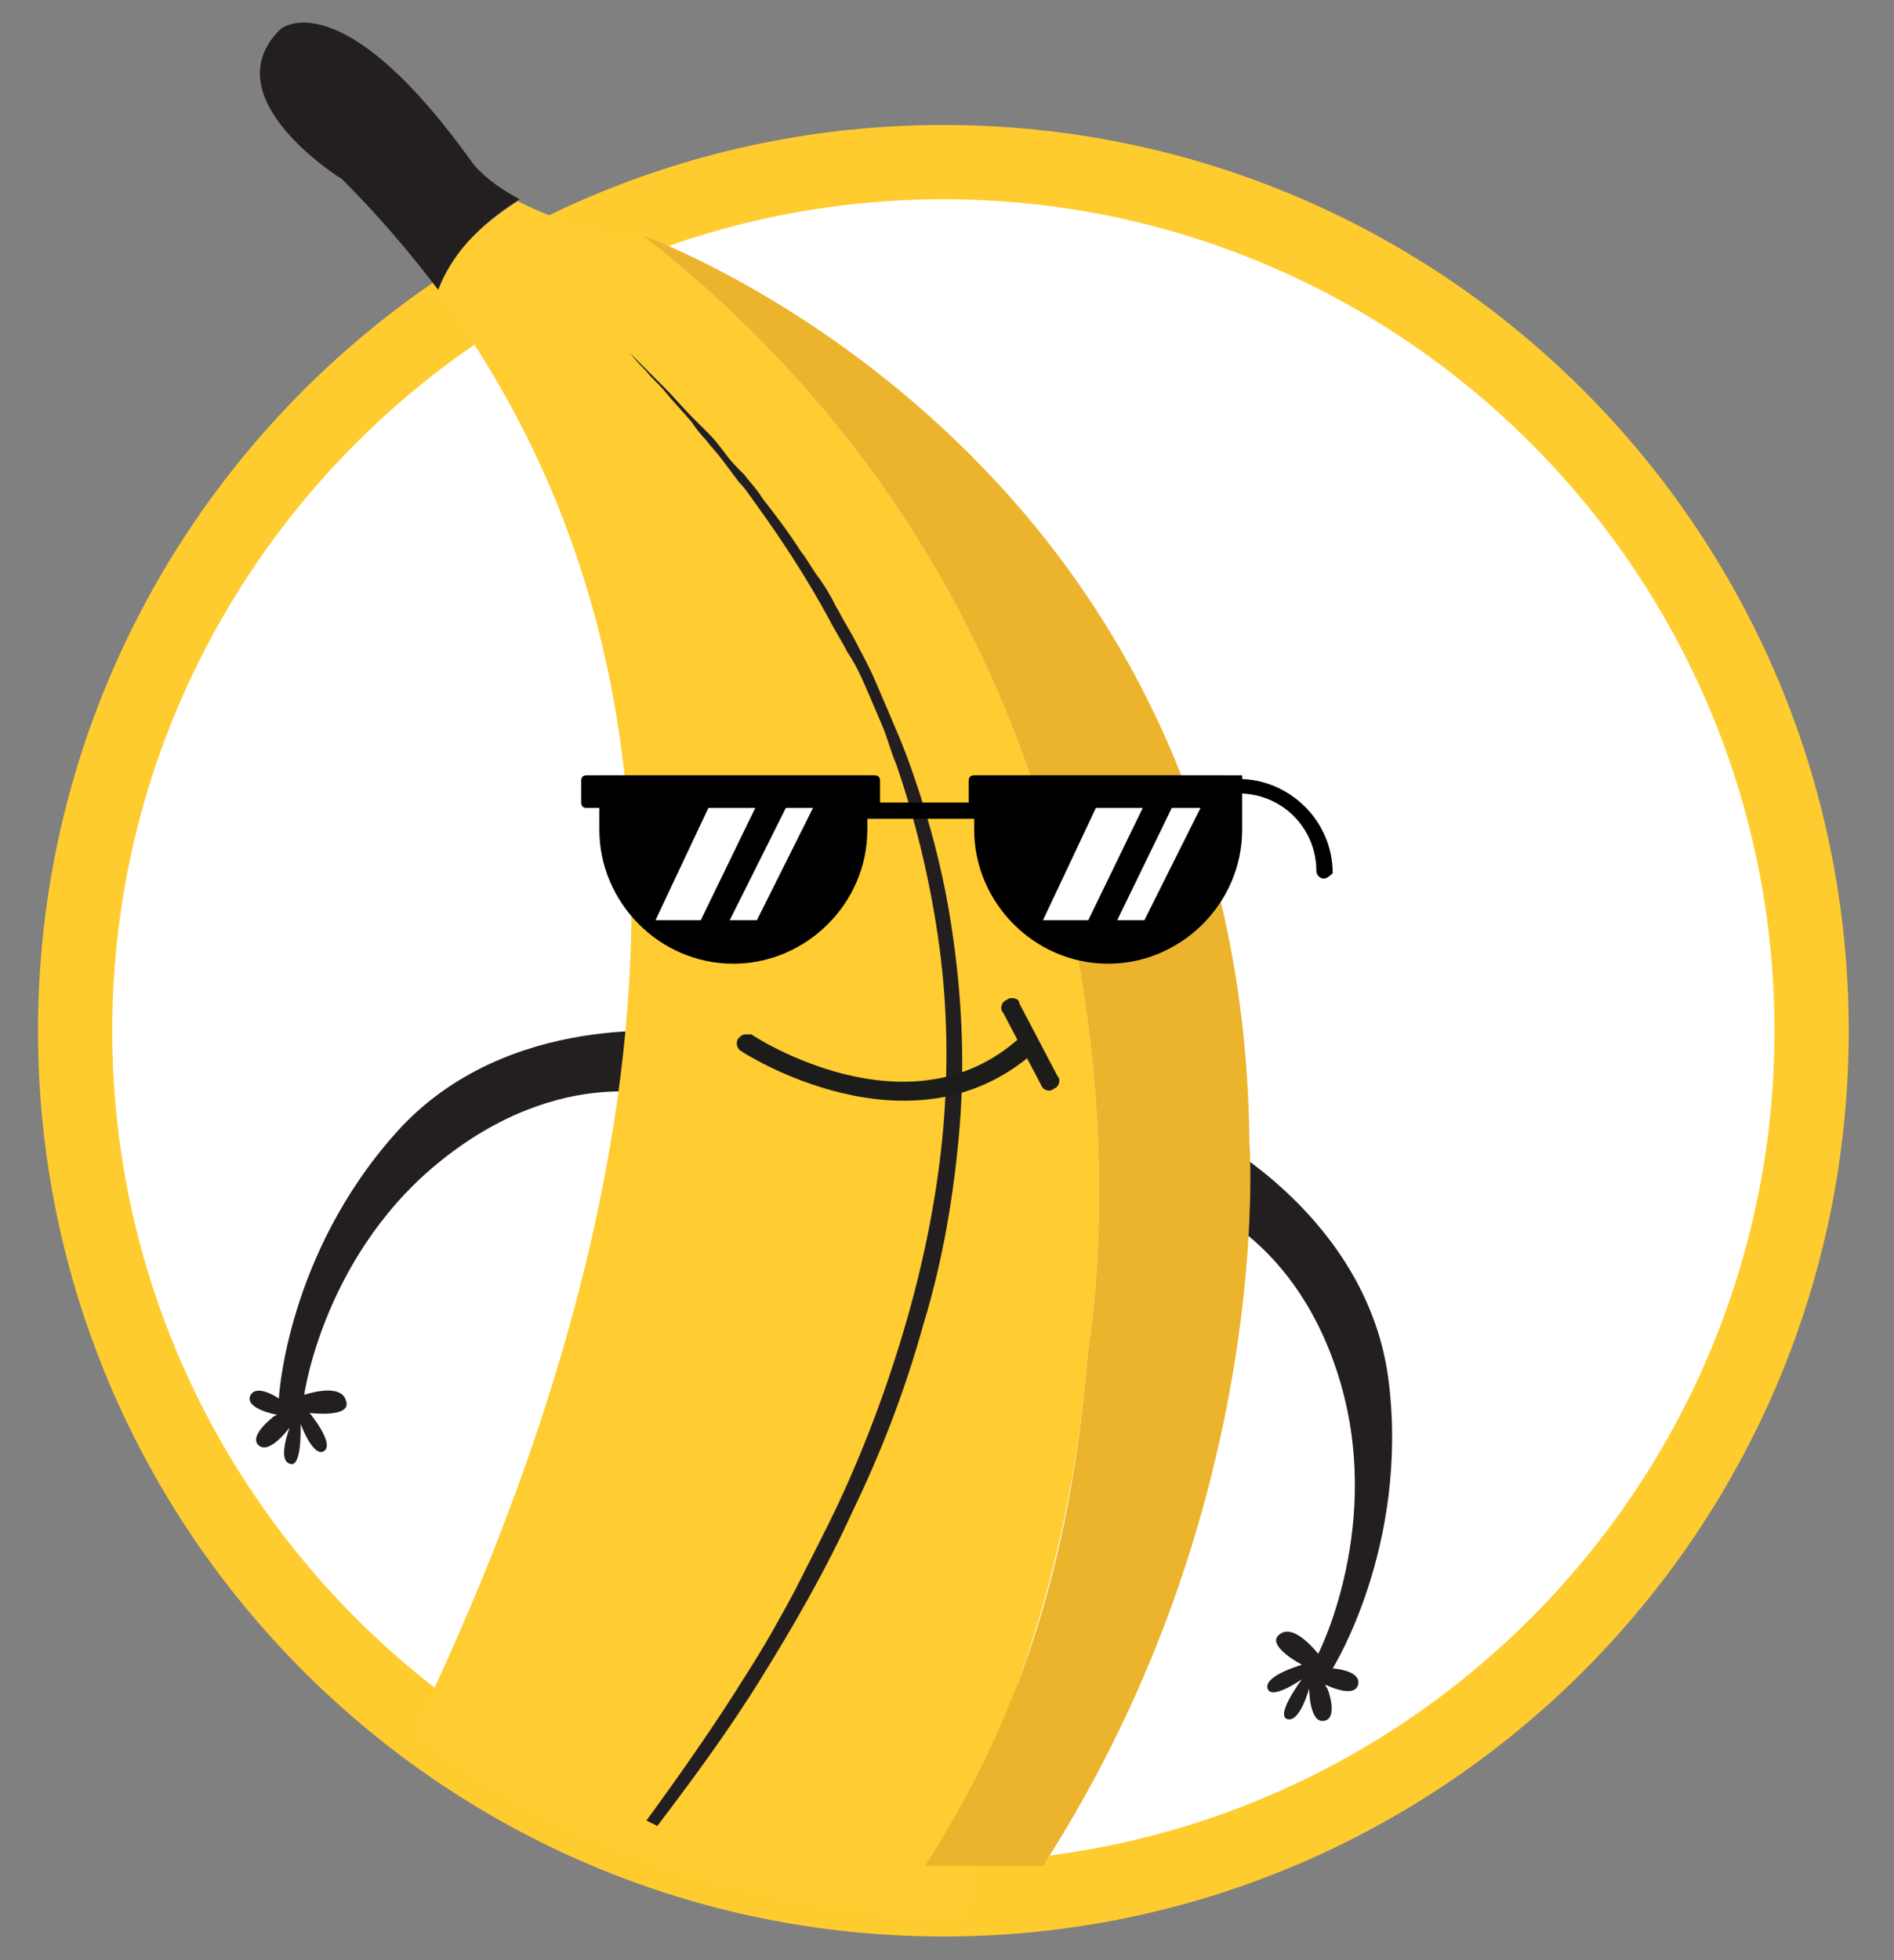 <?xml version="1.0" encoding="utf-8"?>
<!-- Generator: Adobe Illustrator 22.0.1, SVG Export Plug-In . SVG Version: 6.00 Build 0)  -->
<svg version="1.1" id="Layer_1" xmlns="http://www.w3.org/2000/svg" xmlns:xlink="http://www.w3.org/1999/xlink" x="0px" y="0px"
	 viewBox="0 0 104.6 108.2" style="enable-background:new 0 0 104.6 108.2;" xml:space="preserve">
<rect x="0" y="0" width="104.6" height="108.2" fill="#808080" stroke="none"/>
<style type="text/css">
	.st0{fill:#FFFFFF;}
	.st1{fill:#FFCC30;}
	.st2{fill-rule:evenodd;clip-rule:evenodd;fill:#231F20;}
	.st3{fill:#FFCC31;}
	.st4{fill:#231F20;}
	.st5{fill:#ECB32C;}
	.st6{fill:#78D0FF;}
	.st7{fill:#1C1D1A;}
	.st8{fill:#FF3529;}
	.st9{fill:#36C000;}
	.st10{fill:#FF5C29;}
	.st11{fill-rule:evenodd;clip-rule:evenodd;fill:#EA638D;}
	.st12{fill:#F8C80F;}
	.st13{fill:#010101;}
	.st14{clip-path:url(#SVGID_3_);}
	.st15{clip-path:url(#SVGID_4_);}
	.st16{fill:#FFB900;}
	.st17{fill:#B96D00;}
	.st18{fill:#FF7B00;}
	.st19{fill:#CBCBCB;}
	.st20{fill:#FF506F;}
	.st21{fill:#87F0FF;}
	.st22{fill:#020202;}
	.st23{clip-path:url(#SVGID_6_);}
	.st24{clip-path:url(#SVGID_8_);}
	.st25{clip-path:url(#SVGID_11_);}
	.st26{clip-path:url(#SVGID_12_);}
	.st27{clip-path:url(#SVGID_14_);}
	.st28{clip-path:url(#SVGID_16_);}
	.st29{clip-path:url(#SVGID_19_);}
	.st30{clip-path:url(#SVGID_20_);}
	.st31{clip-path:url(#SVGID_22_);}
	.st32{clip-path:url(#SVGID_24_);}
</style>
<g>
	<g>
		<circle class="st0" cx="52.1" cy="56.9" r="48"/>
		<path class="st1" d="M52.1,106.9c-27.6,0-50-22.4-50-50s22.4-50,50-50c27.6,0,50,22.4,50,50S79.7,106.9,52.1,106.9z M52.1,11
			C26.8,11,6.2,31.6,6.2,56.9s20.6,45.9,45.9,45.9c25.3,0,45.9-20.6,45.9-45.9S77.4,11,52.1,11z"/>
	</g>
	<g>
		<g>
			<path class="st2" d="M65.2,66.1c0,0,6.1,1.6,8.7,9.8c2.6,8.2-1.1,15.4-1.1,15.4s-1.3-1.7-2.1-1.1c-0.9,0.6,1.2,1.7,1.2,1.7
				s-2.1,0.6-1.9,1.3c0.2,0.7,1.9-0.5,1.9-0.5s-1.5,2-0.8,2.2c0.7,0.2,1.2-1.7,1.2-1.7s0,1.9,0.8,1.8c0.8-0.1,0.3-1.6,0.2-1.8
				c-0.1-0.1-0.1-0.2-0.1-0.2s1.6,0.8,1.8,0c0.2-0.8-1.4-0.9-1.4-0.9s4.2-6.7,3.1-15.8c-1.1-9.1-9.9-13.6-9.9-13.6L65.2,66.1z"/>
		</g>
	</g>
	<g>
		<g>
			<path class="st2" d="M37.5,60.7c0,0-5.9-2.2-12.8,3.1C17.9,69,16.8,77,16.8,77s2-0.7,2.3,0.3c0.4,1-2,0.7-2,0.7s1.4,1.7,0.8,2.1
				c-0.6,0.4-1.3-1.5-1.3-1.5s0.1,2.5-0.6,2.2c-0.7-0.2,0-2,0-2s-1.1,1.5-1.7,1c-0.6-0.5,0.7-1.5,0.8-1.6c0.2-0.1,0.2-0.1,0.2-0.1
				s-1.7-0.3-1.5-1c0.3-0.8,1.6,0.1,1.6,0.1s0.4-7.9,6.5-14.7c6.1-6.8,15.9-5.5,15.9-5.5L37.5,60.7z"/>
		</g>
	</g>
	<g>
		<g>
			<path class="st3" d="M50.3,104.9c5-7.8,8.8-17.8,9.8-30.4"/>
		</g>
		<g>
			<path class="st3" d="M60.1,74.5c0,0,6.7-37-24.6-61.5c-3.2-0.3-5.4-1.1-6.9-1.9c-2.8,1.8-4,3.6-4.5,4.9
				c18.7,25.1,9.6,57.2-1.3,79.7c0,0,11.7,10.2,30.6,10.2"/>
		</g>
	</g>
	<g>
		<g>
			<path class="st4" d="M35.7,100.5C35.7,100.5,35.7,100.5,35.7,100.5c1.9-2.6,3.8-5.3,5.6-8.2c0.9-1.4,1.8-3,2.6-4.5
				c0.8-1.6,1.6-3.1,2.4-4.8c1.5-3.2,2.8-6.7,3.8-10.2c1-3.5,1.7-7.1,2-10.6c0.3-3.6,0.2-7.1-0.3-10.5c-0.5-3.4-1.3-6.6-2.3-9.5
				c-0.3-0.7-0.5-1.5-0.8-2.2c-0.3-0.7-0.6-1.4-0.9-2.1c-0.3-0.7-0.6-1.3-1-1.9c-0.3-0.6-0.7-1.2-1-1.8c-1.3-2.4-2.7-4.5-4-6.3
				c-0.3-0.4-0.6-0.9-1-1.3c-0.3-0.4-0.6-0.8-0.9-1.2c-0.3-0.4-0.6-0.7-0.9-1.1c-0.3-0.3-0.6-0.7-0.8-1c-0.5-0.6-1-1.1-1.4-1.6
				c-0.4-0.5-0.8-0.8-1.1-1.2c-0.6-0.6-0.9-1-0.9-1s0.3,0.3,0.9,0.9c0.3,0.3,0.7,0.7,1.1,1.1c0.4,0.4,0.9,1,1.5,1.6
				c0.3,0.3,0.6,0.6,0.9,0.9c0.3,0.3,0.6,0.7,0.9,1.1c0.3,0.4,0.6,0.7,1,1.1c0.3,0.4,0.7,0.8,1,1.3c0.7,0.9,1.4,1.8,2.1,2.9
				c0.4,0.5,0.7,1.1,1.1,1.6c0.2,0.3,0.4,0.6,0.5,0.8c0.2,0.3,0.3,0.6,0.5,0.9c0.3,0.6,0.7,1.2,1,1.8c0.3,0.6,0.7,1.3,1,2
				c0.3,0.7,0.6,1.4,0.9,2.1c0.3,0.7,0.6,1.4,0.9,2.2c1.1,3,2,6.2,2.5,9.7c0.5,3.4,0.7,7,0.4,10.7c-0.3,3.6-0.9,7.3-2,10.9
				c-1,3.6-2.3,7-3.9,10.3c-1.5,3.3-3.3,6.4-5.1,9.3c-1.8,2.9-3.8,5.6-5.7,8.1"/>
		</g>
	</g>
	<g>
		<g>
			<path class="st4" d="M28.7,11C26.8,10,26.1,9,26.1,9C18.8-1.2,15.5,1.6,15.5,1.6c-3.9,3.8,3.4,8.3,3.4,8.3c2,2,3.7,4,5.3,6.1
				C24.7,14.7,25.8,12.8,28.7,11"/>
		</g>
	</g>
	<g>
		<g>
			<path class="st5" d="M60.1,74.5c-1,12.4-4.1,20.8-9,28.5h6.5C70.5,83,69,63,69,63c-0.4-38.2-33.5-50-33.5-50
				C66.8,37.5,60.1,74.5,60.1,74.5z"/>
		</g>
	</g>
	<g>
		<g>
			<g>
				<path class="st7" d="M41.2,57.1c-0.2,0-0.3,0.1-0.4,0.2c-0.2,0.2-0.1,0.6,0.1,0.7c0.1,0.1,9.4,6.1,16.2,0.1
					c0.2-0.2,0.2-0.5,0-0.8c-0.2-0.2-0.5-0.2-0.8,0c-6.1,5.5-14.7-0.1-14.8-0.2C41.4,57.1,41.3,57.1,41.2,57.1"/>
			</g>
		</g>
		<g>
			<g>
				<path class="st7" d="M55.9,55.1c-0.1,0-0.2,0-0.3,0.1c-0.3,0.1-0.4,0.5-0.2,0.7l2.1,4c0.1,0.3,0.5,0.4,0.7,0.2
					c0.3-0.1,0.4-0.5,0.2-0.7l-2.1-4C56.3,55.2,56.1,55.1,55.9,55.1"/>
			</g>
		</g>
		<g>
			<g>
				<defs>
					<path id="SVGID_21_" d="M33.1,42.8v3c0,4,3.3,7.4,7.4,7.4h0c4,0,7.4-3.3,7.4-7.4v-3H33.1z"/>
				</defs>
				<use xlink:href="#SVGID_21_"  style="overflow:visible;"/>
				<clipPath id="SVGID_3_">
					<use xlink:href="#SVGID_21_"  style="overflow:visible;"/>
				</clipPath>
				<g class="st14">
					<g>
						<polygon class="st0" points="38.7,50.8 36.2,50.8 39.5,43.8 42.1,43.8 						"/>
					</g>
				</g>
				<g class="st14">
					<g>
						<polygon class="st0" points="41.8,50.8 40.3,50.8 43.9,43.6 45.4,43.6 						"/>
					</g>
				</g>
			</g>
			<g>
				<defs>
					<path id="SVGID_23_" d="M53.8,42.8v3c0,4,3.3,7.4,7.4,7.4h0c4,0,7.4-3.3,7.4-7.4v-3H53.8z"/>
				</defs>
				<use xlink:href="#SVGID_23_"  style="overflow:visible;"/>
				<clipPath id="SVGID_4_">
					<use xlink:href="#SVGID_23_"  style="overflow:visible;"/>
				</clipPath>
				<g class="st15">
					<g>
						<polygon class="st0" points="60.1,50.8 57.6,50.8 60.9,43.8 63.5,43.8 						"/>
					</g>
				</g>
				<g class="st15">
					<g>
						<polygon class="st0" points="63.2,50.8 61.7,50.8 65.2,43.6 66.8,43.6 						"/>
					</g>
				</g>
			</g>
			<g>
				<g>
					<path d="M53.5,44.6h14c0.5,0,0.9-0.4,0.9-0.9l0,0c0-0.5-0.4-0.9-0.9-0.9H53.8c-0.2,0-0.3,0.1-0.3,0.3V44.6z"/>
				</g>
			</g>
			<g>
				<g>
					<path d="M73.1,48.5c-0.2,0-0.4-0.2-0.4-0.4c0-2.4-1.9-4.3-4.3-4.3c-0.2,0-0.4-0.2-0.4-0.4c0-0.2,0.2-0.4,0.4-0.4
						c2.8,0,5.2,2.3,5.2,5.2C73.5,48.3,73.3,48.5,73.1,48.5z"/>
				</g>
			</g>
			<g>
				<g>
					<rect x="46.6" y="44.3" width="8.7" height="0.9"/>
				</g>
			</g>
			<g>
				<g>
					<path d="M48.6,44.6H32.4c-0.2,0-0.3-0.1-0.3-0.3v-1.2c0-0.2,0.1-0.3,0.3-0.3h15.9c0.2,0,0.3,0.1,0.3,0.3V44.6z"/>
				</g>
			</g>
		</g>
	</g>
</g>
</svg>
